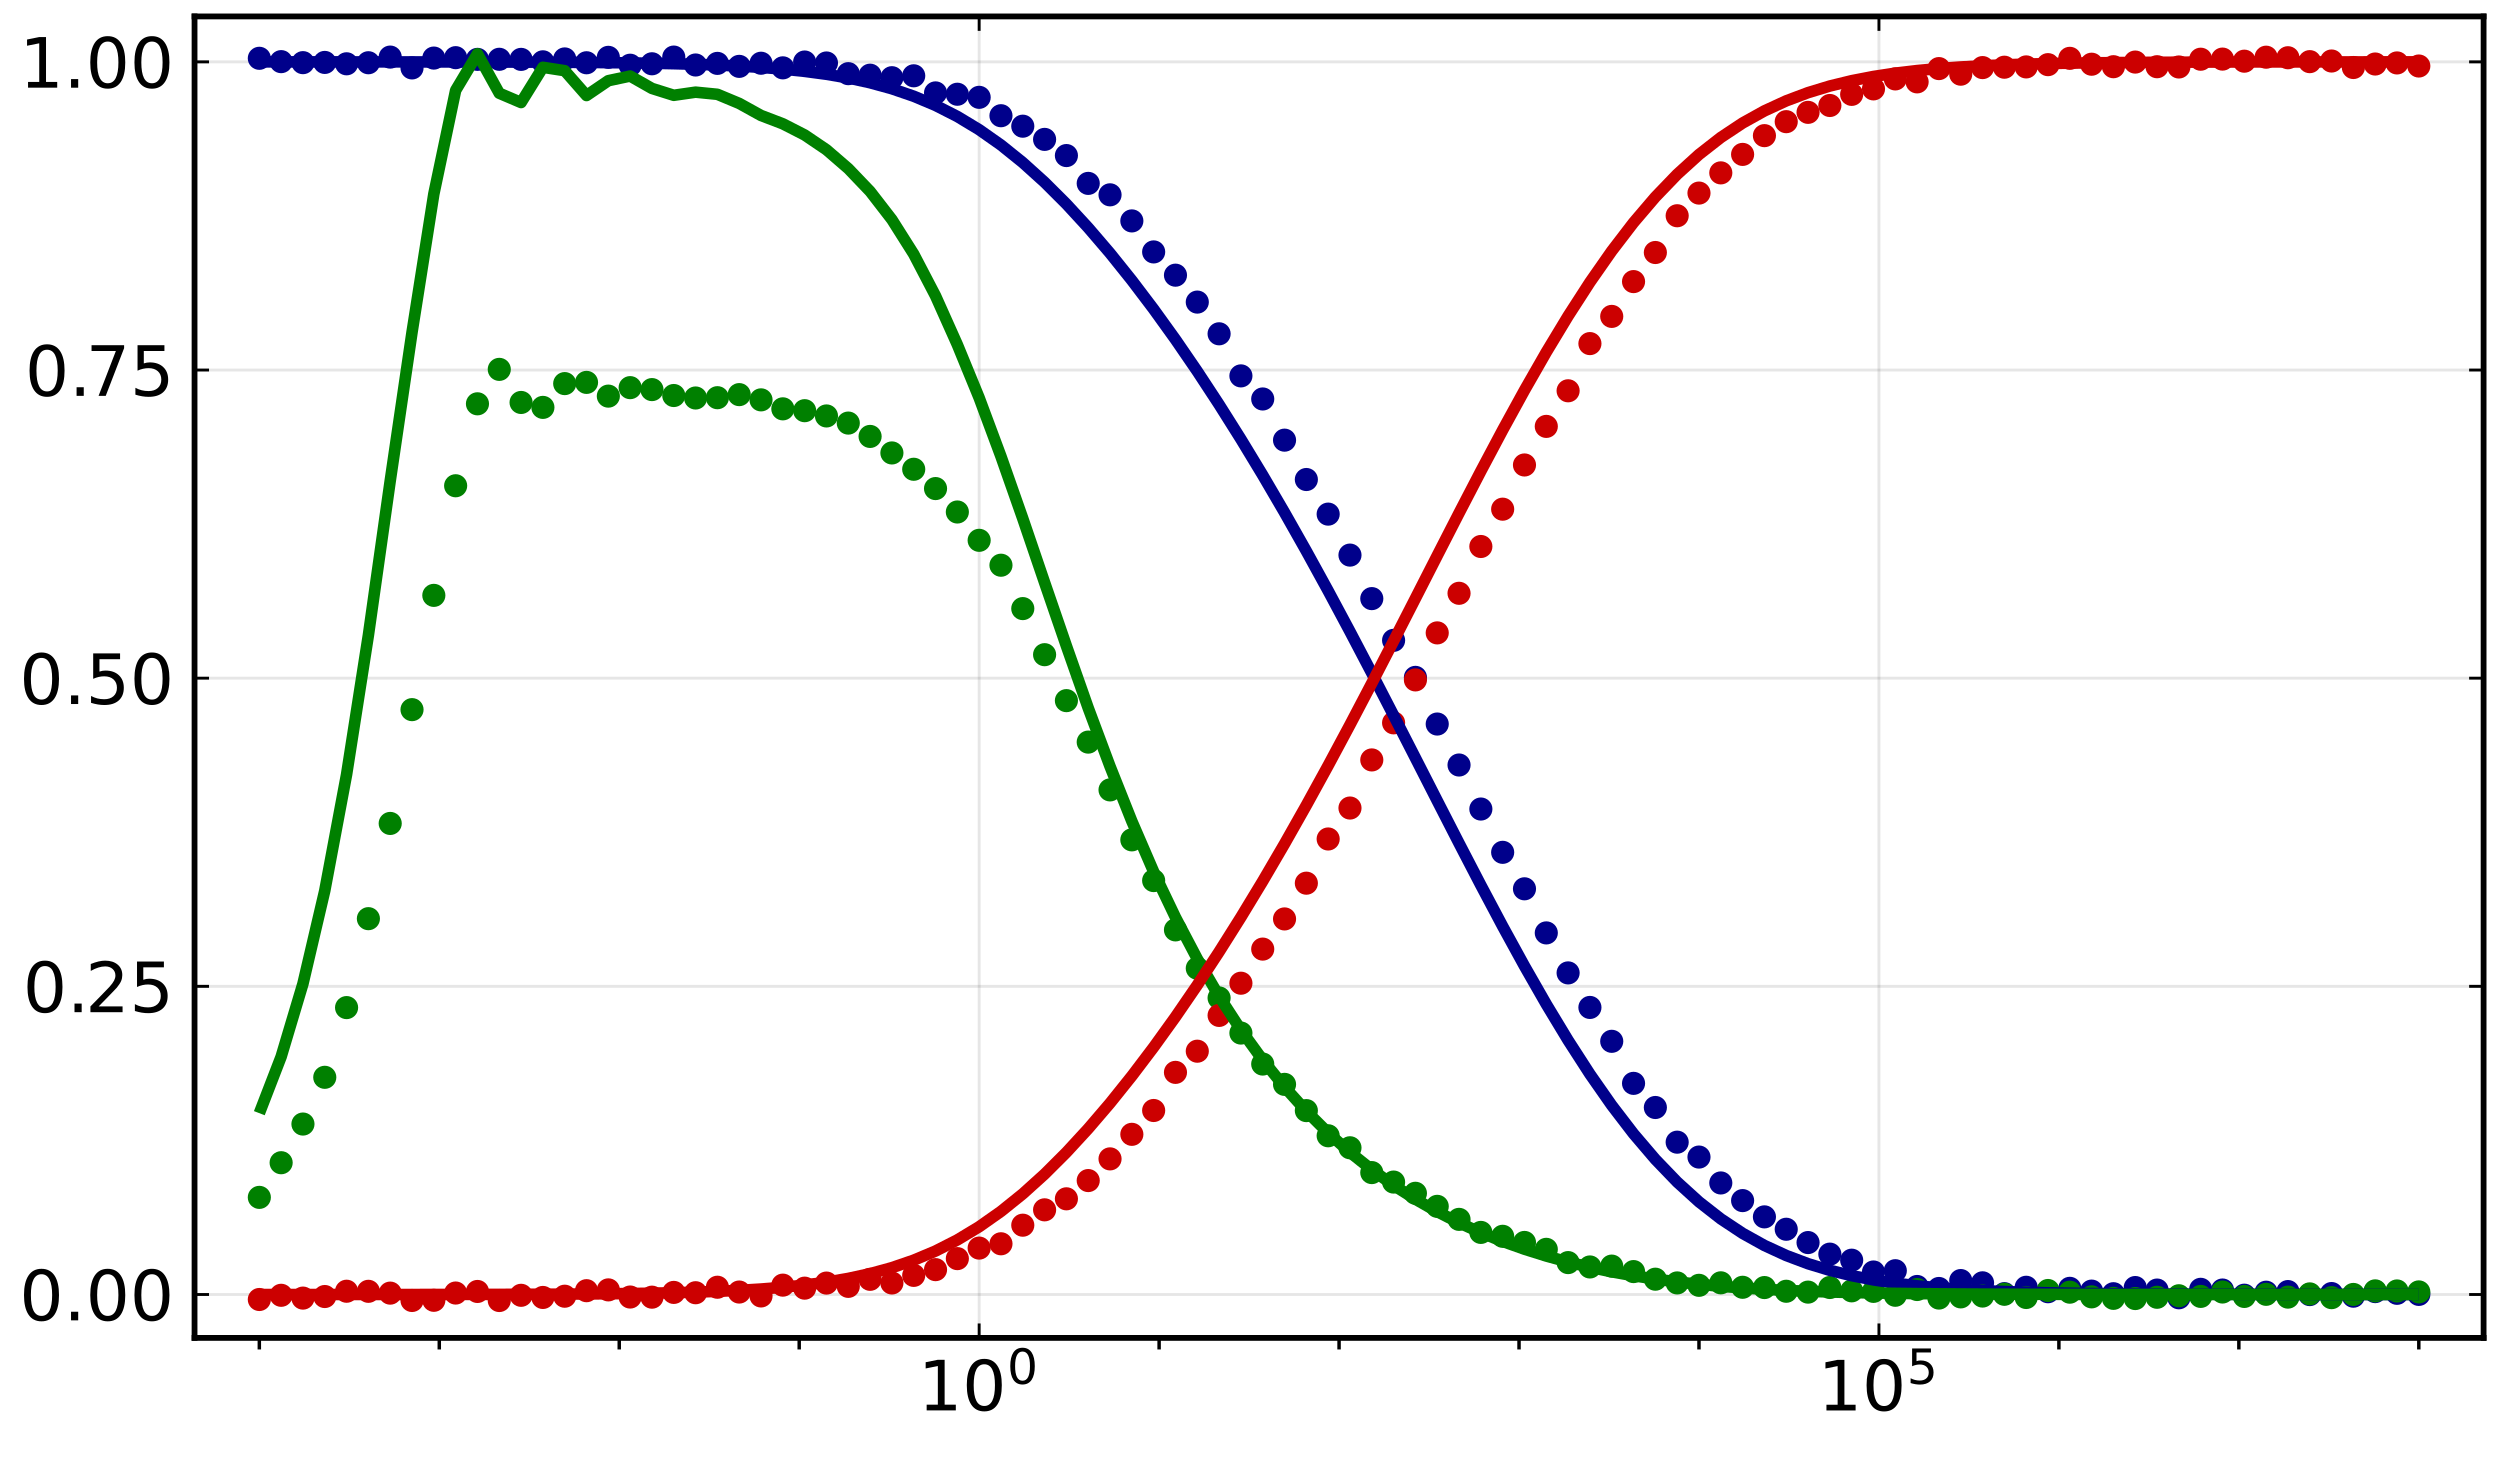 <?xml version="1.0" encoding="utf-8" standalone="no"?>
<!DOCTYPE svg PUBLIC "-//W3C//DTD SVG 1.1//EN"
  "http://www.w3.org/Graphics/SVG/1.1/DTD/svg11.dtd">
<!-- Created with matplotlib (https://matplotlib.org/) -->
<svg height="252pt" version="1.1" viewBox="0 0 432 252" width="432pt" xmlns="http://www.w3.org/2000/svg" xmlns:xlink="http://www.w3.org/1999/xlink">
 <defs>
  <style type="text/css">*{stroke-linecap:butt;stroke-linejoin:round;}</style>
 </defs>
 <g id="figure_1">
  <g id="patch_1">
   <path d="M 0 252 
L 432 252 
L 432 0 
L 0 0 
z
" style="fill:#ffffff;"/>
  </g>
  <g id="axes_1">
   <g id="patch_2">
    <path d="M 33.617 231.193 
L 429.165 231.193 
L 429.165 2.835 
L 33.617 2.835 
z
" style="fill:#ffffff;"/>
   </g>
   <g id="matplotlib.axis_1">
    <g id="xtick_1">
     <g id="line2d_1">
      <path clip-path="url(#pde1a0d35d8)" d="M 169.198 231.193 
L 169.198 2.835 
" style="fill:none;stroke:#000000;stroke-linecap:square;stroke-opacity:0.1;stroke-width:0.5;"/>
     </g>
     <g id="line2d_2">
      <defs>
       <path d="M 0 0 
L 0 -2.5 
" id="me1e7c5d0dc" style="stroke:#000000;stroke-width:0.5;"/>
      </defs>
      <g>
       <use style="stroke:#000000;stroke-width:0.5;" x="169.198" xlink:href="#me1e7c5d0dc" y="231.193"/>
      </g>
     </g>
     <g id="line2d_3">
      <defs>
       <path d="M 0 0 
L 0 2.5 
" id="md7442b42ed" style="stroke:#000000;stroke-width:0.5;"/>
      </defs>
      <g>
       <use style="stroke:#000000;stroke-width:0.5;" x="169.198" xlink:href="#md7442b42ed" y="2.835"/>
      </g>
     </g>
     <g id="text_1">
      <!-- $\mathregular{10^{0}}$ -->
      <g transform="translate(158.638 243.811)scale(0.12 -0.12)">
       <defs>
        <path d="M 12.406 8.297 
L 28.516 8.297 
L 28.516 63.922 
L 10.984 60.406 
L 10.984 69.391 
L 28.422 72.906 
L 38.281 72.906 
L 38.281 8.297 
L 54.391 8.297 
L 54.391 0 
L 12.406 0 
z
" id="DejaVuSans-49"/>
        <path d="M 31.781 66.406 
Q 24.172 66.406 20.328 58.906 
Q 16.5 51.422 16.5 36.375 
Q 16.5 21.391 20.328 13.891 
Q 24.172 6.391 31.781 6.391 
Q 39.453 6.391 43.281 13.891 
Q 47.125 21.391 47.125 36.375 
Q 47.125 51.422 43.281 58.906 
Q 39.453 66.406 31.781 66.406 
z
M 31.781 74.219 
Q 44.047 74.219 50.516 64.516 
Q 56.984 54.828 56.984 36.375 
Q 56.984 17.969 50.516 8.266 
Q 44.047 -1.422 31.781 -1.422 
Q 19.531 -1.422 13.062 8.266 
Q 6.594 17.969 6.594 36.375 
Q 6.594 54.828 13.062 64.516 
Q 19.531 74.219 31.781 74.219 
z
" id="DejaVuSans-48"/>
       </defs>
       <use transform="translate(0 0.766)" xlink:href="#DejaVuSans-49"/>
       <use transform="translate(63.623 0.766)" xlink:href="#DejaVuSans-48"/>
       <use transform="translate(128.203 39.047)scale(0.7)" xlink:href="#DejaVuSans-48"/>
      </g>
     </g>
    </g>
    <g id="xtick_2">
     <g id="line2d_4">
      <path clip-path="url(#pde1a0d35d8)" d="M 324.681 231.193 
L 324.681 2.835 
" style="fill:none;stroke:#000000;stroke-linecap:square;stroke-opacity:0.1;stroke-width:0.5;"/>
     </g>
     <g id="line2d_5">
      <g>
       <use style="stroke:#000000;stroke-width:0.5;" x="324.681" xlink:href="#me1e7c5d0dc" y="231.193"/>
      </g>
     </g>
     <g id="line2d_6">
      <g>
       <use style="stroke:#000000;stroke-width:0.5;" x="324.681" xlink:href="#md7442b42ed" y="2.835"/>
      </g>
     </g>
     <g id="text_2">
      <!-- $\mathregular{10^{5}}$ -->
      <g transform="translate(314.121 243.811)scale(0.12 -0.12)">
       <defs>
        <path d="M 10.797 72.906 
L 49.516 72.906 
L 49.516 64.594 
L 19.828 64.594 
L 19.828 46.734 
Q 21.969 47.469 24.109 47.828 
Q 26.266 48.188 28.422 48.188 
Q 40.625 48.188 47.75 41.5 
Q 54.891 34.812 54.891 23.391 
Q 54.891 11.625 47.562 5.094 
Q 40.234 -1.422 26.906 -1.422 
Q 22.312 -1.422 17.547 -0.641 
Q 12.797 0.141 7.719 1.703 
L 7.719 11.625 
Q 12.109 9.234 16.797 8.062 
Q 21.484 6.891 26.703 6.891 
Q 35.156 6.891 40.078 11.328 
Q 45.016 15.766 45.016 23.391 
Q 45.016 31 40.078 35.438 
Q 35.156 39.891 26.703 39.891 
Q 22.75 39.891 18.812 39.016 
Q 14.891 38.141 10.797 36.281 
z
" id="DejaVuSans-53"/>
       </defs>
       <use transform="translate(0 0.684)" xlink:href="#DejaVuSans-49"/>
       <use transform="translate(63.623 0.684)" xlink:href="#DejaVuSans-48"/>
       <use transform="translate(128.203 38.966)scale(0.7)" xlink:href="#DejaVuSans-53"/>
      </g>
     </g>
    </g>
    <g id="xtick_3">
     <g id="line2d_7">
      <defs>
       <path d="M 0 0 
L 0 2 
" id="m5309d50b05" style="stroke:#000000;stroke-width:0.6;"/>
      </defs>
      <g>
       <use style="stroke:#000000;stroke-width:0.6;" x="44.812" xlink:href="#m5309d50b05" y="231.193"/>
      </g>
     </g>
    </g>
    <g id="xtick_4">
     <g id="line2d_8">
      <g>
       <use style="stroke:#000000;stroke-width:0.6;" x="75.908" xlink:href="#m5309d50b05" y="231.193"/>
      </g>
     </g>
    </g>
    <g id="xtick_5">
     <g id="line2d_9">
      <g>
       <use style="stroke:#000000;stroke-width:0.6;" x="107.005" xlink:href="#m5309d50b05" y="231.193"/>
      </g>
     </g>
    </g>
    <g id="xtick_6">
     <g id="line2d_10">
      <g>
       <use style="stroke:#000000;stroke-width:0.6;" x="138.102" xlink:href="#m5309d50b05" y="231.193"/>
      </g>
     </g>
    </g>
    <g id="xtick_7">
     <g id="line2d_11">
      <g>
       <use style="stroke:#000000;stroke-width:0.6;" x="200.295" xlink:href="#m5309d50b05" y="231.193"/>
      </g>
     </g>
    </g>
    <g id="xtick_8">
     <g id="line2d_12">
      <g>
       <use style="stroke:#000000;stroke-width:0.6;" x="231.391" xlink:href="#m5309d50b05" y="231.193"/>
      </g>
     </g>
    </g>
    <g id="xtick_9">
     <g id="line2d_13">
      <g>
       <use style="stroke:#000000;stroke-width:0.6;" x="262.488" xlink:href="#m5309d50b05" y="231.193"/>
      </g>
     </g>
    </g>
    <g id="xtick_10">
     <g id="line2d_14">
      <g>
       <use style="stroke:#000000;stroke-width:0.6;" x="293.584" xlink:href="#m5309d50b05" y="231.193"/>
      </g>
     </g>
    </g>
    <g id="xtick_11">
     <g id="line2d_15">
      <g>
       <use style="stroke:#000000;stroke-width:0.6;" x="355.777" xlink:href="#m5309d50b05" y="231.193"/>
      </g>
     </g>
    </g>
    <g id="xtick_12">
     <g id="line2d_16">
      <g>
       <use style="stroke:#000000;stroke-width:0.6;" x="386.874" xlink:href="#m5309d50b05" y="231.193"/>
      </g>
     </g>
    </g>
    <g id="xtick_13">
     <g id="line2d_17">
      <g>
       <use style="stroke:#000000;stroke-width:0.6;" x="417.971" xlink:href="#m5309d50b05" y="231.193"/>
      </g>
     </g>
    </g>
   </g>
   <g id="matplotlib.axis_2">
    <g id="ytick_1">
     <g id="line2d_18">
      <path clip-path="url(#pde1a0d35d8)" d="M 33.617 223.691 
L 429.165 223.691 
" style="fill:none;stroke:#000000;stroke-linecap:square;stroke-opacity:0.1;stroke-width:0.5;"/>
     </g>
     <g id="line2d_19">
      <defs>
       <path d="M 0 0 
L 2.5 0 
" id="mac23e07187" style="stroke:#000000;stroke-width:0.5;"/>
      </defs>
      <g>
       <use style="stroke:#000000;stroke-width:0.5;" x="33.617" xlink:href="#mac23e07187" y="223.691"/>
      </g>
     </g>
     <g id="line2d_20">
      <defs>
       <path d="M 0 0 
L -2.5 0 
" id="mc80269a356" style="stroke:#000000;stroke-width:0.5;"/>
      </defs>
      <g>
       <use style="stroke:#000000;stroke-width:0.5;" x="429.165" xlink:href="#mc80269a356" y="223.691"/>
      </g>
     </g>
     <g id="text_3">
      <!-- $\mathregular{0.00}$ -->
      <g transform="translate(3.357 228.25)scale(0.12 -0.12)">
       <defs>
        <path d="M 10.688 12.406 
L 21 12.406 
L 21 0 
L 10.688 0 
z
" id="DejaVuSans-46"/>
       </defs>
       <use transform="translate(0 0.781)" xlink:href="#DejaVuSans-48"/>
       <use transform="translate(63.623 0.781)" xlink:href="#DejaVuSans-46"/>
       <use transform="translate(95.41 0.781)" xlink:href="#DejaVuSans-48"/>
       <use transform="translate(159.033 0.781)" xlink:href="#DejaVuSans-48"/>
      </g>
     </g>
    </g>
    <g id="ytick_2">
     <g id="line2d_21">
      <path clip-path="url(#pde1a0d35d8)" d="M 33.617 170.44 
L 429.165 170.44 
" style="fill:none;stroke:#000000;stroke-linecap:square;stroke-opacity:0.1;stroke-width:0.5;"/>
     </g>
     <g id="line2d_22">
      <g>
       <use style="stroke:#000000;stroke-width:0.5;" x="33.617" xlink:href="#mac23e07187" y="170.44"/>
      </g>
     </g>
     <g id="line2d_23">
      <g>
       <use style="stroke:#000000;stroke-width:0.5;" x="429.165" xlink:href="#mc80269a356" y="170.44"/>
      </g>
     </g>
     <g id="text_4">
      <!-- $\mathregular{0.25}$ -->
      <g transform="translate(3.957 174.999)scale(0.12 -0.12)">
       <defs>
        <path d="M 19.188 8.297 
L 53.609 8.297 
L 53.609 0 
L 7.328 0 
L 7.328 8.297 
Q 12.938 14.109 22.625 23.891 
Q 32.328 33.688 34.812 36.531 
Q 39.547 41.844 41.422 45.531 
Q 43.312 49.219 43.312 52.781 
Q 43.312 58.594 39.234 62.25 
Q 35.156 65.922 28.609 65.922 
Q 23.969 65.922 18.812 64.312 
Q 13.672 62.703 7.812 59.422 
L 7.812 69.391 
Q 13.766 71.781 18.938 73 
Q 24.125 74.219 28.422 74.219 
Q 39.75 74.219 46.484 68.547 
Q 53.219 62.891 53.219 53.422 
Q 53.219 48.922 51.531 44.891 
Q 49.859 40.875 45.406 35.406 
Q 44.188 33.984 37.641 27.219 
Q 31.109 20.453 19.188 8.297 
z
" id="DejaVuSans-50"/>
       </defs>
       <use transform="translate(0 0.781)" xlink:href="#DejaVuSans-48"/>
       <use transform="translate(63.623 0.781)" xlink:href="#DejaVuSans-46"/>
       <use transform="translate(89.91 0.781)" xlink:href="#DejaVuSans-50"/>
       <use transform="translate(153.533 0.781)" xlink:href="#DejaVuSans-53"/>
      </g>
     </g>
    </g>
    <g id="ytick_3">
     <g id="line2d_24">
      <path clip-path="url(#pde1a0d35d8)" d="M 33.617 117.19 
L 429.165 117.19 
" style="fill:none;stroke:#000000;stroke-linecap:square;stroke-opacity:0.1;stroke-width:0.5;"/>
     </g>
     <g id="line2d_25">
      <g>
       <use style="stroke:#000000;stroke-width:0.5;" x="33.617" xlink:href="#mac23e07187" y="117.19"/>
      </g>
     </g>
     <g id="line2d_26">
      <g>
       <use style="stroke:#000000;stroke-width:0.5;" x="429.165" xlink:href="#mc80269a356" y="117.19"/>
      </g>
     </g>
     <g id="text_5">
      <!-- $\mathregular{0.50}$ -->
      <g transform="translate(3.357 121.749)scale(0.12 -0.12)">
       <use transform="translate(0 0.781)" xlink:href="#DejaVuSans-48"/>
       <use transform="translate(63.623 0.781)" xlink:href="#DejaVuSans-46"/>
       <use transform="translate(95.41 0.781)" xlink:href="#DejaVuSans-53"/>
       <use transform="translate(159.033 0.781)" xlink:href="#DejaVuSans-48"/>
      </g>
     </g>
    </g>
    <g id="ytick_4">
     <g id="line2d_27">
      <path clip-path="url(#pde1a0d35d8)" d="M 33.617 63.939 
L 429.165 63.939 
" style="fill:none;stroke:#000000;stroke-linecap:square;stroke-opacity:0.1;stroke-width:0.5;"/>
     </g>
     <g id="line2d_28">
      <g>
       <use style="stroke:#000000;stroke-width:0.5;" x="33.617" xlink:href="#mac23e07187" y="63.939"/>
      </g>
     </g>
     <g id="line2d_29">
      <g>
       <use style="stroke:#000000;stroke-width:0.5;" x="429.165" xlink:href="#mc80269a356" y="63.939"/>
      </g>
     </g>
     <g id="text_6">
      <!-- $\mathregular{0.75}$ -->
      <g transform="translate(4.317 68.498)scale(0.12 -0.12)">
       <defs>
        <path d="M 8.203 72.906 
L 55.078 72.906 
L 55.078 68.703 
L 28.609 0 
L 18.312 0 
L 43.219 64.594 
L 8.203 64.594 
z
" id="DejaVuSans-55"/>
       </defs>
       <use transform="translate(0 0.781)" xlink:href="#DejaVuSans-48"/>
       <use transform="translate(63.623 0.781)" xlink:href="#DejaVuSans-46"/>
       <use transform="translate(87.66 0.781)" xlink:href="#DejaVuSans-55"/>
       <use transform="translate(151.283 0.781)" xlink:href="#DejaVuSans-53"/>
      </g>
     </g>
    </g>
    <g id="ytick_5">
     <g id="line2d_30">
      <path clip-path="url(#pde1a0d35d8)" d="M 33.617 10.689 
L 429.165 10.689 
" style="fill:none;stroke:#000000;stroke-linecap:square;stroke-opacity:0.1;stroke-width:0.5;"/>
     </g>
     <g id="line2d_31">
      <g>
       <use style="stroke:#000000;stroke-width:0.5;" x="33.617" xlink:href="#mac23e07187" y="10.689"/>
      </g>
     </g>
     <g id="line2d_32">
      <g>
       <use style="stroke:#000000;stroke-width:0.5;" x="429.165" xlink:href="#mc80269a356" y="10.689"/>
      </g>
     </g>
     <g id="text_7">
      <!-- $\mathregular{1.00}$ -->
      <g transform="translate(3.357 15.248)scale(0.12 -0.12)">
       <use transform="translate(0 0.781)" xlink:href="#DejaVuSans-49"/>
       <use transform="translate(63.623 0.781)" xlink:href="#DejaVuSans-46"/>
       <use transform="translate(95.41 0.781)" xlink:href="#DejaVuSans-48"/>
       <use transform="translate(159.033 0.781)" xlink:href="#DejaVuSans-48"/>
      </g>
     </g>
    </g>
   </g>
   <g id="PathCollection_1">
    <defs>
     <path d="M 0 2 
C 0.53 2 1.039 1.789 1.414 1.414 
C 1.789 1.039 2 0.53 2 0 
C 2 -0.53 1.789 -1.039 1.414 -1.414 
C 1.039 -1.789 0.53 -2 0 -2 
C -0.53 -2 -1.039 -1.789 -1.414 -1.414 
C -1.789 -1.039 -2 -0.53 -2 0 
C -2 0.53 -1.789 1.039 -1.414 1.414 
C -1.039 1.789 -0.53 2 0 2 
z
" id="m43b97a8368"/>
    </defs>
    <g clip-path="url(#pde1a0d35d8)">
     <use style="fill:#00008b;" x="44.812" xlink:href="#m43b97a8368" y="10.074"/>
     <use style="fill:#00008b;" x="48.581" xlink:href="#m43b97a8368" y="10.651"/>
     <use style="fill:#00008b;" x="52.35" xlink:href="#m43b97a8368" y="10.826"/>
     <use style="fill:#00008b;" x="56.12" xlink:href="#m43b97a8368" y="10.787"/>
     <use style="fill:#00008b;" x="59.889" xlink:href="#m43b97a8368" y="11.024"/>
     <use style="fill:#00008b;" x="63.658" xlink:href="#m43b97a8368" y="10.841"/>
     <use style="fill:#00008b;" x="67.428" xlink:href="#m43b97a8368" y="9.865"/>
     <use style="fill:#00008b;" x="71.197" xlink:href="#m43b97a8368" y="11.737"/>
     <use style="fill:#00008b;" x="74.966" xlink:href="#m43b97a8368" y="10.035"/>
     <use style="fill:#00008b;" x="78.735" xlink:href="#m43b97a8368" y="9.965"/>
     <use style="fill:#00008b;" x="82.505" xlink:href="#m43b97a8368" y="10.258"/>
     <use style="fill:#00008b;" x="86.274" xlink:href="#m43b97a8368" y="10.245"/>
     <use style="fill:#00008b;" x="90.043" xlink:href="#m43b97a8368" y="10.261"/>
     <use style="fill:#00008b;" x="93.813" xlink:href="#m43b97a8368" y="10.682"/>
     <use style="fill:#00008b;" x="97.582" xlink:href="#m43b97a8368" y="10.184"/>
     <use style="fill:#00008b;" x="101.351" xlink:href="#m43b97a8368" y="10.845"/>
     <use style="fill:#00008b;" x="105.12" xlink:href="#m43b97a8368" y="9.909"/>
     <use style="fill:#00008b;" x="108.89" xlink:href="#m43b97a8368" y="11.27"/>
     <use style="fill:#00008b;" x="112.659" xlink:href="#m43b97a8368" y="11.021"/>
     <use style="fill:#00008b;" x="116.428" xlink:href="#m43b97a8368" y="9.863"/>
     <use style="fill:#00008b;" x="120.198" xlink:href="#m43b97a8368" y="11.231"/>
     <use style="fill:#00008b;" x="123.967" xlink:href="#m43b97a8368" y="10.953"/>
     <use style="fill:#00008b;" x="127.736" xlink:href="#m43b97a8368" y="11.469"/>
     <use style="fill:#00008b;" x="131.505" xlink:href="#m43b97a8368" y="10.927"/>
     <use style="fill:#00008b;" x="135.275" xlink:href="#m43b97a8368" y="11.724"/>
     <use style="fill:#00008b;" x="139.044" xlink:href="#m43b97a8368" y="10.717"/>
     <use style="fill:#00008b;" x="142.813" xlink:href="#m43b97a8368" y="10.884"/>
     <use style="fill:#00008b;" x="146.582" xlink:href="#m43b97a8368" y="12.729"/>
     <use style="fill:#00008b;" x="150.352" xlink:href="#m43b97a8368" y="12.991"/>
     <use style="fill:#00008b;" x="154.121" xlink:href="#m43b97a8368" y="13.427"/>
     <use style="fill:#00008b;" x="157.89" xlink:href="#m43b97a8368" y="13.098"/>
     <use style="fill:#00008b;" x="161.66" xlink:href="#m43b97a8368" y="16.055"/>
     <use style="fill:#00008b;" x="165.429" xlink:href="#m43b97a8368" y="16.286"/>
     <use style="fill:#00008b;" x="169.198" xlink:href="#m43b97a8368" y="16.819"/>
     <use style="fill:#00008b;" x="172.967" xlink:href="#m43b97a8368" y="19.996"/>
     <use style="fill:#00008b;" x="176.737" xlink:href="#m43b97a8368" y="21.806"/>
     <use style="fill:#00008b;" x="180.506" xlink:href="#m43b97a8368" y="24.087"/>
     <use style="fill:#00008b;" x="184.275" xlink:href="#m43b97a8368" y="26.881"/>
     <use style="fill:#00008b;" x="188.045" xlink:href="#m43b97a8368" y="31.69"/>
     <use style="fill:#00008b;" x="191.814" xlink:href="#m43b97a8368" y="33.666"/>
     <use style="fill:#00008b;" x="195.583" xlink:href="#m43b97a8368" y="38.174"/>
     <use style="fill:#00008b;" x="199.352" xlink:href="#m43b97a8368" y="43.532"/>
     <use style="fill:#00008b;" x="203.122" xlink:href="#m43b97a8368" y="47.551"/>
     <use style="fill:#00008b;" x="206.891" xlink:href="#m43b97a8368" y="52.201"/>
     <use style="fill:#00008b;" x="210.66" xlink:href="#m43b97a8368" y="57.681"/>
     <use style="fill:#00008b;" x="214.43" xlink:href="#m43b97a8368" y="64.953"/>
     <use style="fill:#00008b;" x="218.199" xlink:href="#m43b97a8368" y="68.943"/>
     <use style="fill:#00008b;" x="221.968" xlink:href="#m43b97a8368" y="76.059"/>
     <use style="fill:#00008b;" x="225.737" xlink:href="#m43b97a8368" y="82.86"/>
     <use style="fill:#00008b;" x="229.507" xlink:href="#m43b97a8368" y="88.841"/>
     <use style="fill:#00008b;" x="233.276" xlink:href="#m43b97a8368" y="95.921"/>
     <use style="fill:#00008b;" x="237.045" xlink:href="#m43b97a8368" y="103.44"/>
     <use style="fill:#00008b;" x="240.814" xlink:href="#m43b97a8368" y="110.652"/>
     <use style="fill:#00008b;" x="244.584" xlink:href="#m43b97a8368" y="117.049"/>
     <use style="fill:#00008b;" x="248.353" xlink:href="#m43b97a8368" y="125.113"/>
     <use style="fill:#00008b;" x="252.122" xlink:href="#m43b97a8368" y="132.193"/>
     <use style="fill:#00008b;" x="255.892" xlink:href="#m43b97a8368" y="139.801"/>
     <use style="fill:#00008b;" x="259.661" xlink:href="#m43b97a8368" y="147.282"/>
     <use style="fill:#00008b;" x="263.43" xlink:href="#m43b97a8368" y="153.585"/>
     <use style="fill:#00008b;" x="267.199" xlink:href="#m43b97a8368" y="161.207"/>
     <use style="fill:#00008b;" x="270.969" xlink:href="#m43b97a8368" y="168.118"/>
     <use style="fill:#00008b;" x="274.738" xlink:href="#m43b97a8368" y="174.086"/>
     <use style="fill:#00008b;" x="278.507" xlink:href="#m43b97a8368" y="179.939"/>
     <use style="fill:#00008b;" x="282.277" xlink:href="#m43b97a8368" y="187.205"/>
     <use style="fill:#00008b;" x="286.046" xlink:href="#m43b97a8368" y="191.375"/>
     <use style="fill:#00008b;" x="289.815" xlink:href="#m43b97a8368" y="197.368"/>
     <use style="fill:#00008b;" x="293.584" xlink:href="#m43b97a8368" y="199.94"/>
     <use style="fill:#00008b;" x="297.354" xlink:href="#m43b97a8368" y="204.414"/>
     <use style="fill:#00008b;" x="301.123" xlink:href="#m43b97a8368" y="207.463"/>
     <use style="fill:#00008b;" x="304.892" xlink:href="#m43b97a8368" y="210.275"/>
     <use style="fill:#00008b;" x="308.661" xlink:href="#m43b97a8368" y="212.416"/>
     <use style="fill:#00008b;" x="312.431" xlink:href="#m43b97a8368" y="214.713"/>
     <use style="fill:#00008b;" x="316.2" xlink:href="#m43b97a8368" y="216.715"/>
     <use style="fill:#00008b;" x="319.969" xlink:href="#m43b97a8368" y="217.761"/>
     <use style="fill:#00008b;" x="323.739" xlink:href="#m43b97a8368" y="219.801"/>
     <use style="fill:#00008b;" x="327.508" xlink:href="#m43b97a8368" y="219.579"/>
     <use style="fill:#00008b;" x="331.277" xlink:href="#m43b97a8368" y="222.303"/>
     <use style="fill:#00008b;" x="335.046" xlink:href="#m43b97a8368" y="222.649"/>
     <use style="fill:#00008b;" x="338.816" xlink:href="#m43b97a8368" y="221.279"/>
     <use style="fill:#00008b;" x="342.585" xlink:href="#m43b97a8368" y="221.672"/>
     <use style="fill:#00008b;" x="346.354" xlink:href="#m43b97a8368" y="223.541"/>
     <use style="fill:#00008b;" x="350.124" xlink:href="#m43b97a8368" y="222.44"/>
     <use style="fill:#00008b;" x="353.893" xlink:href="#m43b97a8368" y="223.21"/>
     <use style="fill:#00008b;" x="357.662" xlink:href="#m43b97a8368" y="222.624"/>
     <use style="fill:#00008b;" x="361.431" xlink:href="#m43b97a8368" y="223.104"/>
     <use style="fill:#00008b;" x="365.201" xlink:href="#m43b97a8368" y="223.554"/>
     <use style="fill:#00008b;" x="368.97" xlink:href="#m43b97a8368" y="222.487"/>
     <use style="fill:#00008b;" x="372.739" xlink:href="#m43b97a8368" y="222.923"/>
     <use style="fill:#00008b;" x="376.509" xlink:href="#m43b97a8368" y="224.257"/>
     <use style="fill:#00008b;" x="380.278" xlink:href="#m43b97a8368" y="222.794"/>
     <use style="fill:#00008b;" x="384.047" xlink:href="#m43b97a8368" y="222.917"/>
     <use style="fill:#00008b;" x="387.816" xlink:href="#m43b97a8368" y="223.81"/>
     <use style="fill:#00008b;" x="391.586" xlink:href="#m43b97a8368" y="223.294"/>
     <use style="fill:#00008b;" x="395.355" xlink:href="#m43b97a8368" y="223.182"/>
     <use style="fill:#00008b;" x="399.124" xlink:href="#m43b97a8368" y="223.705"/>
     <use style="fill:#00008b;" x="402.893" xlink:href="#m43b97a8368" y="223.524"/>
     <use style="fill:#00008b;" x="406.663" xlink:href="#m43b97a8368" y="223.981"/>
     <use style="fill:#00008b;" x="410.432" xlink:href="#m43b97a8368" y="223.19"/>
     <use style="fill:#00008b;" x="414.201" xlink:href="#m43b97a8368" y="223.484"/>
     <use style="fill:#00008b;" x="417.971" xlink:href="#m43b97a8368" y="223.673"/>
    </g>
   </g>
   <g id="PathCollection_2">
    <defs>
     <path d="M 0 2 
C 0.53 2 1.039 1.789 1.414 1.414 
C 1.789 1.039 2 0.53 2 0 
C 2 -0.53 1.789 -1.039 1.414 -1.414 
C 1.039 -1.789 0.53 -2 0 -2 
C -0.53 -2 -1.039 -1.789 -1.414 -1.414 
C -1.789 -1.039 -2 -0.53 -2 0 
C -2 0.53 -1.789 1.039 -1.414 1.414 
C -1.039 1.789 -0.53 2 0 2 
z
" id="m0d9790b0ff"/>
    </defs>
    <g clip-path="url(#pde1a0d35d8)">
     <use style="fill:#008000;" x="44.812" xlink:href="#m0d9790b0ff" y="206.907"/>
     <use style="fill:#008000;" x="48.581" xlink:href="#m0d9790b0ff" y="200.918"/>
     <use style="fill:#008000;" x="52.35" xlink:href="#m0d9790b0ff" y="194.235"/>
     <use style="fill:#008000;" x="56.12" xlink:href="#m0d9790b0ff" y="186.159"/>
     <use style="fill:#008000;" x="59.889" xlink:href="#m0d9790b0ff" y="174.112"/>
     <use style="fill:#008000;" x="63.658" xlink:href="#m0d9790b0ff" y="158.745"/>
     <use style="fill:#008000;" x="67.428" xlink:href="#m0d9790b0ff" y="142.29"/>
     <use style="fill:#008000;" x="71.197" xlink:href="#m0d9790b0ff" y="122.625"/>
     <use style="fill:#008000;" x="74.966" xlink:href="#m0d9790b0ff" y="102.881"/>
     <use style="fill:#008000;" x="78.735" xlink:href="#m0d9790b0ff" y="83.939"/>
     <use style="fill:#008000;" x="82.505" xlink:href="#m0d9790b0ff" y="69.778"/>
     <use style="fill:#008000;" x="86.274" xlink:href="#m0d9790b0ff" y="63.828"/>
     <use style="fill:#008000;" x="90.043" xlink:href="#m0d9790b0ff" y="69.546"/>
     <use style="fill:#008000;" x="93.813" xlink:href="#m0d9790b0ff" y="70.397"/>
     <use style="fill:#008000;" x="97.582" xlink:href="#m0d9790b0ff" y="66.285"/>
     <use style="fill:#008000;" x="101.351" xlink:href="#m0d9790b0ff" y="66.077"/>
     <use style="fill:#008000;" x="105.12" xlink:href="#m0d9790b0ff" y="68.45"/>
     <use style="fill:#008000;" x="108.89" xlink:href="#m0d9790b0ff" y="66.984"/>
     <use style="fill:#008000;" x="112.659" xlink:href="#m0d9790b0ff" y="67.322"/>
     <use style="fill:#008000;" x="116.428" xlink:href="#m0d9790b0ff" y="68.346"/>
     <use style="fill:#008000;" x="120.198" xlink:href="#m0d9790b0ff" y="68.773"/>
     <use style="fill:#008000;" x="123.967" xlink:href="#m0d9790b0ff" y="68.722"/>
     <use style="fill:#008000;" x="127.736" xlink:href="#m0d9790b0ff" y="68.19"/>
     <use style="fill:#008000;" x="131.505" xlink:href="#m0d9790b0ff" y="69.096"/>
     <use style="fill:#008000;" x="135.275" xlink:href="#m0d9790b0ff" y="70.647"/>
     <use style="fill:#008000;" x="139.044" xlink:href="#m0d9790b0ff" y="70.967"/>
     <use style="fill:#008000;" x="142.813" xlink:href="#m0d9790b0ff" y="71.876"/>
     <use style="fill:#008000;" x="146.582" xlink:href="#m0d9790b0ff" y="73.108"/>
     <use style="fill:#008000;" x="150.352" xlink:href="#m0d9790b0ff" y="75.415"/>
     <use style="fill:#008000;" x="154.121" xlink:href="#m0d9790b0ff" y="78.269"/>
     <use style="fill:#008000;" x="157.89" xlink:href="#m0d9790b0ff" y="81.09"/>
     <use style="fill:#008000;" x="161.66" xlink:href="#m0d9790b0ff" y="84.424"/>
     <use style="fill:#008000;" x="165.429" xlink:href="#m0d9790b0ff" y="88.473"/>
     <use style="fill:#008000;" x="169.198" xlink:href="#m0d9790b0ff" y="93.368"/>
     <use style="fill:#008000;" x="172.967" xlink:href="#m0d9790b0ff" y="97.67"/>
     <use style="fill:#008000;" x="176.737" xlink:href="#m0d9790b0ff" y="105.165"/>
     <use style="fill:#008000;" x="180.506" xlink:href="#m0d9790b0ff" y="113.129"/>
     <use style="fill:#008000;" x="184.275" xlink:href="#m0d9790b0ff" y="121.07"/>
     <use style="fill:#008000;" x="188.045" xlink:href="#m0d9790b0ff" y="128.236"/>
     <use style="fill:#008000;" x="191.814" xlink:href="#m0d9790b0ff" y="136.494"/>
     <use style="fill:#008000;" x="195.583" xlink:href="#m0d9790b0ff" y="145.128"/>
     <use style="fill:#008000;" x="199.352" xlink:href="#m0d9790b0ff" y="152.164"/>
     <use style="fill:#008000;" x="203.122" xlink:href="#m0d9790b0ff" y="160.685"/>
     <use style="fill:#008000;" x="206.891" xlink:href="#m0d9790b0ff" y="167.323"/>
     <use style="fill:#008000;" x="210.66" xlink:href="#m0d9790b0ff" y="172.445"/>
     <use style="fill:#008000;" x="214.43" xlink:href="#m0d9790b0ff" y="178.512"/>
     <use style="fill:#008000;" x="218.199" xlink:href="#m0d9790b0ff" y="183.868"/>
     <use style="fill:#008000;" x="221.968" xlink:href="#m0d9790b0ff" y="187.379"/>
     <use style="fill:#008000;" x="225.737" xlink:href="#m0d9790b0ff" y="191.913"/>
     <use style="fill:#008000;" x="229.507" xlink:href="#m0d9790b0ff" y="196.261"/>
     <use style="fill:#008000;" x="233.276" xlink:href="#m0d9790b0ff" y="198.335"/>
     <use style="fill:#008000;" x="237.045" xlink:href="#m0d9790b0ff" y="202.623"/>
     <use style="fill:#008000;" x="240.814" xlink:href="#m0d9790b0ff" y="204.261"/>
     <use style="fill:#008000;" x="244.584" xlink:href="#m0d9790b0ff" y="206.199"/>
     <use style="fill:#008000;" x="248.353" xlink:href="#m0d9790b0ff" y="208.457"/>
     <use style="fill:#008000;" x="252.122" xlink:href="#m0d9790b0ff" y="210.707"/>
     <use style="fill:#008000;" x="255.892" xlink:href="#m0d9790b0ff" y="212.96"/>
     <use style="fill:#008000;" x="259.661" xlink:href="#m0d9790b0ff" y="213.632"/>
     <use style="fill:#008000;" x="263.43" xlink:href="#m0d9790b0ff" y="214.694"/>
     <use style="fill:#008000;" x="267.199" xlink:href="#m0d9790b0ff" y="215.885"/>
     <use style="fill:#008000;" x="270.969" xlink:href="#m0d9790b0ff" y="218.176"/>
     <use style="fill:#008000;" x="274.738" xlink:href="#m0d9790b0ff" y="218.931"/>
     <use style="fill:#008000;" x="278.507" xlink:href="#m0d9790b0ff" y="218.784"/>
     <use style="fill:#008000;" x="282.277" xlink:href="#m0d9790b0ff" y="219.73"/>
     <use style="fill:#008000;" x="286.046" xlink:href="#m0d9790b0ff" y="221.045"/>
     <use style="fill:#008000;" x="289.815" xlink:href="#m0d9790b0ff" y="221.69"/>
     <use style="fill:#008000;" x="293.584" xlink:href="#m0d9790b0ff" y="222.103"/>
     <use style="fill:#008000;" x="297.354" xlink:href="#m0d9790b0ff" y="221.672"/>
     <use style="fill:#008000;" x="301.123" xlink:href="#m0d9790b0ff" y="222.442"/>
     <use style="fill:#008000;" x="304.892" xlink:href="#m0d9790b0ff" y="222.49"/>
     <use style="fill:#008000;" x="308.661" xlink:href="#m0d9790b0ff" y="223.13"/>
     <use style="fill:#008000;" x="312.431" xlink:href="#m0d9790b0ff" y="223.278"/>
     <use style="fill:#008000;" x="316.2" xlink:href="#m0d9790b0ff" y="222.481"/>
     <use style="fill:#008000;" x="319.969" xlink:href="#m0d9790b0ff" y="223.056"/>
     <use style="fill:#008000;" x="323.739" xlink:href="#m0d9790b0ff" y="223.151"/>
     <use style="fill:#008000;" x="327.508" xlink:href="#m0d9790b0ff" y="223.822"/>
     <use style="fill:#008000;" x="331.277" xlink:href="#m0d9790b0ff" y="222.829"/>
     <use style="fill:#008000;" x="335.046" xlink:href="#m0d9790b0ff" y="224.304"/>
     <use style="fill:#008000;" x="338.816" xlink:href="#m0d9790b0ff" y="224.101"/>
     <use style="fill:#008000;" x="342.585" xlink:href="#m0d9790b0ff" y="223.957"/>
     <use style="fill:#008000;" x="346.354" xlink:href="#m0d9790b0ff" y="223.651"/>
     <use style="fill:#008000;" x="350.124" xlink:href="#m0d9790b0ff" y="224.206"/>
     <use style="fill:#008000;" x="353.893" xlink:href="#m0d9790b0ff" y="222.998"/>
     <use style="fill:#008000;" x="357.662" xlink:href="#m0d9790b0ff" y="223.288"/>
     <use style="fill:#008000;" x="361.431" xlink:href="#m0d9790b0ff" y="224.096"/>
     <use style="fill:#008000;" x="365.201" xlink:href="#m0d9790b0ff" y="224.356"/>
     <use style="fill:#008000;" x="368.97" xlink:href="#m0d9790b0ff" y="224.388"/>
     <use style="fill:#008000;" x="372.739" xlink:href="#m0d9790b0ff" y="224.169"/>
     <use style="fill:#008000;" x="376.509" xlink:href="#m0d9790b0ff" y="223.906"/>
     <use style="fill:#008000;" x="380.278" xlink:href="#m0d9790b0ff" y="224.018"/>
     <use style="fill:#008000;" x="384.047" xlink:href="#m0d9790b0ff" y="223.259"/>
     <use style="fill:#008000;" x="387.816" xlink:href="#m0d9790b0ff" y="224.025"/>
     <use style="fill:#008000;" x="391.586" xlink:href="#m0d9790b0ff" y="223.658"/>
     <use style="fill:#008000;" x="395.355" xlink:href="#m0d9790b0ff" y="224.14"/>
     <use style="fill:#008000;" x="399.124" xlink:href="#m0d9790b0ff" y="223.584"/>
     <use style="fill:#008000;" x="402.893" xlink:href="#m0d9790b0ff" y="224.235"/>
     <use style="fill:#008000;" x="406.663" xlink:href="#m0d9790b0ff" y="223.681"/>
     <use style="fill:#008000;" x="410.432" xlink:href="#m0d9790b0ff" y="223.063"/>
     <use style="fill:#008000;" x="414.201" xlink:href="#m0d9790b0ff" y="223.079"/>
     <use style="fill:#008000;" x="417.971" xlink:href="#m0d9790b0ff" y="223.242"/>
    </g>
   </g>
   <g id="patch_3">
    <path d="M 33.617 231.193 
L 33.617 2.835 
" style="fill:none;stroke:#000000;stroke-linecap:square;stroke-linejoin:miter;"/>
   </g>
   <g id="patch_4">
    <path d="M 429.165 231.193 
L 429.165 2.835 
" style="fill:none;stroke:#000000;stroke-linecap:square;stroke-linejoin:miter;"/>
   </g>
   <g id="patch_5">
    <path d="M 33.617 231.193 
L 429.165 231.193 
" style="fill:none;stroke:#000000;stroke-linecap:square;stroke-linejoin:miter;"/>
   </g>
   <g id="patch_6">
    <path d="M 33.617 2.835 
L 429.165 2.835 
" style="fill:none;stroke:#000000;stroke-linecap:square;stroke-linejoin:miter;"/>
   </g>
   <g id="PathCollection_3">
    <defs>
     <path d="M 0 2 
C 0.53 2 1.039 1.789 1.414 1.414 
C 1.789 1.039 2 0.53 2 0 
C 2 -0.53 1.789 -1.039 1.414 -1.414 
C 1.039 -1.789 0.53 -2 0 -2 
C -0.53 -2 -1.039 -1.789 -1.414 -1.414 
C -1.789 -1.039 -2 -0.53 -2 0 
C -2 0.53 -1.789 1.039 -1.414 1.414 
C -1.039 1.789 -0.53 2 0 2 
z
" id="mb27270e05c"/>
    </defs>
    <g clip-path="url(#pde1a0d35d8)">
     <use style="fill:#cc0000;" x="44.812" xlink:href="#mb27270e05c" y="224.553"/>
     <use style="fill:#cc0000;" x="48.581" xlink:href="#mb27270e05c" y="223.827"/>
     <use style="fill:#cc0000;" x="52.35" xlink:href="#mb27270e05c" y="224.312"/>
     <use style="fill:#cc0000;" x="56.12" xlink:href="#mb27270e05c" y="224.04"/>
     <use style="fill:#cc0000;" x="59.889" xlink:href="#mb27270e05c" y="223.126"/>
     <use style="fill:#cc0000;" x="63.658" xlink:href="#mb27270e05c" y="223.14"/>
     <use style="fill:#cc0000;" x="67.428" xlink:href="#mb27270e05c" y="223.452"/>
     <use style="fill:#cc0000;" x="71.197" xlink:href="#mb27270e05c" y="224.723"/>
     <use style="fill:#cc0000;" x="74.966" xlink:href="#mb27270e05c" y="224.693"/>
     <use style="fill:#cc0000;" x="78.735" xlink:href="#mb27270e05c" y="223.436"/>
     <use style="fill:#cc0000;" x="82.505" xlink:href="#mb27270e05c" y="223.165"/>
     <use style="fill:#cc0000;" x="86.274" xlink:href="#mb27270e05c" y="224.73"/>
     <use style="fill:#cc0000;" x="90.043" xlink:href="#mb27270e05c" y="223.829"/>
     <use style="fill:#cc0000;" x="93.813" xlink:href="#mb27270e05c" y="224.2"/>
     <use style="fill:#cc0000;" x="97.582" xlink:href="#mb27270e05c" y="223.986"/>
     <use style="fill:#cc0000;" x="101.351" xlink:href="#mb27270e05c" y="223.031"/>
     <use style="fill:#cc0000;" x="105.12" xlink:href="#mb27270e05c" y="222.892"/>
     <use style="fill:#cc0000;" x="108.89" xlink:href="#mb27270e05c" y="224.126"/>
     <use style="fill:#cc0000;" x="112.659" xlink:href="#mb27270e05c" y="224.151"/>
     <use style="fill:#cc0000;" x="116.428" xlink:href="#mb27270e05c" y="223.328"/>
     <use style="fill:#cc0000;" x="120.198" xlink:href="#mb27270e05c" y="223.384"/>
     <use style="fill:#cc0000;" x="123.967" xlink:href="#mb27270e05c" y="222.435"/>
     <use style="fill:#cc0000;" x="127.736" xlink:href="#mb27270e05c" y="223.264"/>
     <use style="fill:#cc0000;" x="131.505" xlink:href="#mb27270e05c" y="223.94"/>
     <use style="fill:#cc0000;" x="135.275" xlink:href="#mb27270e05c" y="222.072"/>
     <use style="fill:#cc0000;" x="139.044" xlink:href="#mb27270e05c" y="222.593"/>
     <use style="fill:#cc0000;" x="142.813" xlink:href="#mb27270e05c" y="221.715"/>
     <use style="fill:#cc0000;" x="146.582" xlink:href="#mb27270e05c" y="222.285"/>
     <use style="fill:#cc0000;" x="150.352" xlink:href="#mb27270e05c" y="221.067"/>
     <use style="fill:#cc0000;" x="154.121" xlink:href="#mb27270e05c" y="221.698"/>
     <use style="fill:#cc0000;" x="157.89" xlink:href="#mb27270e05c" y="220.386"/>
     <use style="fill:#cc0000;" x="161.66" xlink:href="#mb27270e05c" y="219.393"/>
     <use style="fill:#cc0000;" x="165.429" xlink:href="#mb27270e05c" y="217.489"/>
     <use style="fill:#cc0000;" x="169.198" xlink:href="#mb27270e05c" y="215.67"/>
     <use style="fill:#cc0000;" x="172.967" xlink:href="#mb27270e05c" y="214.925"/>
     <use style="fill:#cc0000;" x="176.737" xlink:href="#mb27270e05c" y="211.714"/>
     <use style="fill:#cc0000;" x="180.506" xlink:href="#mb27270e05c" y="209.059"/>
     <use style="fill:#cc0000;" x="184.275" xlink:href="#mb27270e05c" y="207.155"/>
     <use style="fill:#cc0000;" x="188.045" xlink:href="#mb27270e05c" y="204.001"/>
     <use style="fill:#cc0000;" x="191.814" xlink:href="#mb27270e05c" y="200.254"/>
     <use style="fill:#cc0000;" x="195.583" xlink:href="#mb27270e05c" y="196.012"/>
     <use style="fill:#cc0000;" x="199.352" xlink:href="#mb27270e05c" y="191.894"/>
     <use style="fill:#cc0000;" x="203.122" xlink:href="#mb27270e05c" y="185.306"/>
     <use style="fill:#cc0000;" x="206.891" xlink:href="#mb27270e05c" y="181.648"/>
     <use style="fill:#cc0000;" x="210.66" xlink:href="#mb27270e05c" y="175.464"/>
     <use style="fill:#cc0000;" x="214.43" xlink:href="#mb27270e05c" y="169.899"/>
     <use style="fill:#cc0000;" x="218.199" xlink:href="#mb27270e05c" y="164.004"/>
     <use style="fill:#cc0000;" x="221.968" xlink:href="#mb27270e05c" y="158.791"/>
     <use style="fill:#cc0000;" x="225.737" xlink:href="#mb27270e05c" y="152.614"/>
     <use style="fill:#cc0000;" x="229.507" xlink:href="#mb27270e05c" y="144.977"/>
     <use style="fill:#cc0000;" x="233.276" xlink:href="#mb27270e05c" y="139.628"/>
     <use style="fill:#cc0000;" x="237.045" xlink:href="#mb27270e05c" y="131.316"/>
     <use style="fill:#cc0000;" x="240.814" xlink:href="#mb27270e05c" y="124.907"/>
     <use style="fill:#cc0000;" x="244.584" xlink:href="#mb27270e05c" y="117.488"/>
     <use style="fill:#cc0000;" x="248.353" xlink:href="#mb27270e05c" y="109.363"/>
     <use style="fill:#cc0000;" x="252.122" xlink:href="#mb27270e05c" y="102.521"/>
     <use style="fill:#cc0000;" x="255.892" xlink:href="#mb27270e05c" y="94.434"/>
     <use style="fill:#cc0000;" x="259.661" xlink:href="#mb27270e05c" y="87.986"/>
     <use style="fill:#cc0000;" x="263.43" xlink:href="#mb27270e05c" y="80.347"/>
     <use style="fill:#cc0000;" x="267.199" xlink:href="#mb27270e05c" y="73.681"/>
     <use style="fill:#cc0000;" x="270.969" xlink:href="#mb27270e05c" y="67.528"/>
     <use style="fill:#cc0000;" x="274.738" xlink:href="#mb27270e05c" y="59.373"/>
     <use style="fill:#cc0000;" x="278.507" xlink:href="#mb27270e05c" y="54.674"/>
     <use style="fill:#cc0000;" x="282.277" xlink:href="#mb27270e05c" y="48.66"/>
     <use style="fill:#cc0000;" x="286.046" xlink:href="#mb27270e05c" y="43.633"/>
     <use style="fill:#cc0000;" x="289.815" xlink:href="#mb27270e05c" y="37.281"/>
     <use style="fill:#cc0000;" x="293.584" xlink:href="#mb27270e05c" y="33.364"/>
     <use style="fill:#cc0000;" x="297.354" xlink:href="#mb27270e05c" y="29.872"/>
     <use style="fill:#cc0000;" x="301.123" xlink:href="#mb27270e05c" y="26.681"/>
     <use style="fill:#cc0000;" x="304.892" xlink:href="#mb27270e05c" y="23.439"/>
     <use style="fill:#cc0000;" x="308.661" xlink:href="#mb27270e05c" y="21.024"/>
     <use style="fill:#cc0000;" x="312.431" xlink:href="#mb27270e05c" y="19.414"/>
     <use style="fill:#cc0000;" x="316.2" xlink:href="#mb27270e05c" y="18.229"/>
     <use style="fill:#cc0000;" x="319.969" xlink:href="#mb27270e05c" y="16.308"/>
     <use style="fill:#cc0000;" x="323.739" xlink:href="#mb27270e05c" y="15.36"/>
     <use style="fill:#cc0000;" x="327.508" xlink:href="#mb27270e05c" y="13.637"/>
     <use style="fill:#cc0000;" x="331.277" xlink:href="#mb27270e05c" y="14.147"/>
     <use style="fill:#cc0000;" x="335.046" xlink:href="#mb27270e05c" y="11.852"/>
     <use style="fill:#cc0000;" x="338.816" xlink:href="#mb27270e05c" y="12.82"/>
     <use style="fill:#cc0000;" x="342.585" xlink:href="#mb27270e05c" y="11.679"/>
     <use style="fill:#cc0000;" x="346.354" xlink:href="#mb27270e05c" y="11.614"/>
     <use style="fill:#cc0000;" x="350.124" xlink:href="#mb27270e05c" y="11.562"/>
     <use style="fill:#cc0000;" x="353.893" xlink:href="#mb27270e05c" y="11.171"/>
     <use style="fill:#cc0000;" x="357.662" xlink:href="#mb27270e05c" y="10.081"/>
     <use style="fill:#cc0000;" x="361.431" xlink:href="#mb27270e05c" y="11.097"/>
     <use style="fill:#cc0000;" x="365.201" xlink:href="#mb27270e05c" y="11.527"/>
     <use style="fill:#cc0000;" x="368.97" xlink:href="#mb27270e05c" y="10.725"/>
     <use style="fill:#cc0000;" x="372.739" xlink:href="#mb27270e05c" y="11.528"/>
     <use style="fill:#cc0000;" x="376.509" xlink:href="#mb27270e05c" y="11.574"/>
     <use style="fill:#cc0000;" x="380.278" xlink:href="#mb27270e05c" y="10.233"/>
     <use style="fill:#cc0000;" x="384.047" xlink:href="#mb27270e05c" y="10.212"/>
     <use style="fill:#cc0000;" x="387.816" xlink:href="#mb27270e05c" y="10.573"/>
     <use style="fill:#cc0000;" x="391.586" xlink:href="#mb27270e05c" y="9.884"/>
     <use style="fill:#cc0000;" x="395.355" xlink:href="#mb27270e05c" y="9.977"/>
     <use style="fill:#cc0000;" x="399.124" xlink:href="#mb27270e05c" y="10.652"/>
     <use style="fill:#cc0000;" x="402.893" xlink:href="#mb27270e05c" y="10.543"/>
     <use style="fill:#cc0000;" x="406.663" xlink:href="#mb27270e05c" y="11.665"/>
     <use style="fill:#cc0000;" x="410.432" xlink:href="#mb27270e05c" y="11.061"/>
     <use style="fill:#cc0000;" x="414.201" xlink:href="#mb27270e05c" y="10.875"/>
     <use style="fill:#cc0000;" x="417.971" xlink:href="#mb27270e05c" y="11.407"/>
    </g>
   </g>
   <g id="line2d_33">
    <path clip-path="url(#pde1a0d35d8)" d="M 44.812 10.69 
L 48.581 10.691 
L 52.35 10.692 
L 56.12 10.693 
L 59.889 10.694 
L 63.658 10.695 
L 67.428 10.697 
L 71.197 10.7 
L 74.966 10.704 
L 78.735 10.709 
L 82.505 10.715 
L 86.274 10.723 
L 90.043 10.734 
L 93.813 10.749 
L 97.582 10.768 
L 101.351 10.794 
L 105.12 10.827 
L 108.89 10.872 
L 112.659 10.93 
L 116.428 11.008 
L 120.198 11.109 
L 123.967 11.243 
L 127.736 11.418 
L 131.505 11.647 
L 135.275 11.945 
L 139.044 12.334 
L 142.813 12.836 
L 146.582 13.48 
L 150.352 14.302 
L 154.121 15.338 
L 157.89 16.629 
L 161.66 18.214 
L 165.429 20.131 
L 169.198 22.407 
L 172.967 25.059 
L 176.737 28.093 
L 180.506 31.496 
L 184.275 35.257 
L 188.045 39.353 
L 191.814 43.755 
L 195.583 48.457 
L 199.352 53.431 
L 203.122 58.666 
L 206.891 64.163 
L 210.66 69.908 
L 214.43 75.894 
L 218.199 82.115 
L 221.968 88.566 
L 225.737 95.233 
L 229.507 102.098 
L 233.276 109.137 
L 237.045 116.322 
L 240.814 123.618 
L 244.584 130.983 
L 248.353 138.367 
L 252.122 145.717 
L 255.892 152.971 
L 259.661 160.068 
L 263.43 166.941 
L 267.199 173.528 
L 270.969 179.769 
L 274.738 185.608 
L 278.507 191.003 
L 282.277 195.919 
L 286.046 200.338 
L 289.815 204.254 
L 293.584 207.675 
L 297.354 210.62 
L 301.123 213.121 
L 304.892 215.218 
L 308.661 216.952 
L 312.431 218.371 
L 316.2 219.518 
L 319.969 220.436 
L 323.739 221.166 
L 327.508 221.74 
L 331.277 222.189 
L 335.046 222.539 
L 338.816 222.809 
L 342.585 223.018 
L 346.354 223.178 
L 350.124 223.3 
L 353.893 223.394 
L 357.662 223.465 
L 361.431 223.52 
L 365.201 223.561 
L 368.97 223.593 
L 372.739 223.616 
L 376.509 223.634 
L 380.278 223.648 
L 384.047 223.658 
L 387.816 223.666 
L 391.586 223.672 
L 395.355 223.677 
L 399.124 223.68 
L 402.893 223.683 
L 406.663 223.685 
L 410.432 223.686 
L 414.201 223.687 
L 417.971 223.688 
" style="fill:none;stroke:#00008b;stroke-width:2;"/>
   </g>
   <g id="line2d_34">
    <path clip-path="url(#pde1a0d35d8)" d="M 44.812 192.359 
L 48.581 182.597 
L 52.35 169.986 
L 56.12 153.905 
L 59.889 133.836 
L 63.658 109.763 
L 67.428 83.105 
L 71.197 57.429 
L 74.966 33.519 
L 78.735 15.61 
L 82.505 9.298 
L 86.274 16.109 
L 90.043 17.717 
L 93.813 11.631 
L 97.582 12.216 
L 101.351 16.506 
L 105.12 13.942 
L 108.89 13.14 
L 112.659 15.281 
L 116.428 16.468 
L 120.198 15.926 
L 123.967 16.297 
L 127.736 17.87 
L 131.505 19.954 
L 135.275 21.395 
L 139.044 23.324 
L 142.813 25.876 
L 146.582 29.131 
L 150.352 33.072 
L 154.121 37.946 
L 157.89 43.91 
L 161.66 51.134 
L 165.429 59.559 
L 169.198 68.745 
L 172.967 78.871 
L 176.737 89.603 
L 180.506 100.665 
L 184.275 111.625 
L 188.045 122.346 
L 191.814 132.433 
L 195.583 141.908 
L 199.352 150.634 
L 203.122 158.524 
L 206.891 165.689 
L 210.66 172.169 
L 214.43 177.974 
L 218.199 183.17 
L 221.968 187.827 
L 225.737 192.011 
L 229.507 195.762 
L 233.276 199.12 
L 237.045 202.127 
L 240.814 204.818 
L 244.584 207.226 
L 248.353 209.376 
L 252.122 211.294 
L 255.892 213.002 
L 259.661 214.518 
L 263.43 215.859 
L 267.199 217.042 
L 270.969 218.08 
L 274.738 218.985 
L 278.507 219.77 
L 282.277 220.447 
L 286.046 221.025 
L 289.815 221.517 
L 293.584 221.93 
L 297.354 222.275 
L 301.123 222.56 
L 304.892 222.793 
L 308.661 222.983 
L 312.431 223.136 
L 316.2 223.258 
L 319.969 223.355 
L 323.739 223.431 
L 327.508 223.49 
L 331.277 223.537 
L 335.046 223.573 
L 338.816 223.601 
L 342.585 223.622 
L 346.354 223.638 
L 350.124 223.651 
L 353.893 223.661 
L 357.662 223.668 
L 361.431 223.673 
L 365.201 223.678 
L 368.97 223.681 
L 372.739 223.683 
L 376.509 223.685 
L 380.278 223.686 
L 384.047 223.688 
L 387.816 223.688 
L 391.586 223.689 
L 395.355 223.689 
L 399.124 223.69 
L 402.893 223.69 
L 406.663 223.69 
L 410.432 223.69 
L 414.201 223.69 
L 417.971 223.691 
" style="fill:none;stroke:#008000;stroke-width:2;"/>
   </g>
   <g id="line2d_35">
    <path clip-path="url(#pde1a0d35d8)" d="M 44.812 223.691 
L 48.581 223.691 
L 52.35 223.691 
L 56.12 223.691 
L 59.889 223.69 
L 63.658 223.69 
L 67.428 223.689 
L 71.197 223.688 
L 74.966 223.685 
L 78.735 223.681 
L 82.505 223.675 
L 86.274 223.667 
L 90.043 223.656 
L 93.813 223.641 
L 97.582 223.622 
L 101.351 223.596 
L 105.12 223.563 
L 108.89 223.518 
L 112.659 223.46 
L 116.428 223.382 
L 120.198 223.281 
L 123.967 223.147 
L 127.736 222.972 
L 131.505 222.743 
L 135.275 222.444 
L 139.044 222.056 
L 142.813 221.554 
L 146.582 220.909 
L 150.352 220.087 
L 154.121 219.051 
L 157.89 217.76 
L 161.66 216.175 
L 165.429 214.256 
L 169.198 211.98 
L 172.967 209.328 
L 176.737 206.293 
L 180.506 202.89 
L 184.275 199.128 
L 188.045 195.032 
L 191.814 190.629 
L 195.583 185.926 
L 199.352 180.952 
L 203.122 175.717 
L 206.891 170.22 
L 210.66 164.474 
L 214.43 158.488 
L 218.199 152.267 
L 221.968 145.816 
L 225.737 139.148 
L 229.507 132.283 
L 233.276 125.244 
L 237.045 118.059 
L 240.814 110.763 
L 244.584 103.398 
L 248.353 96.014 
L 252.122 88.663 
L 255.892 81.409 
L 259.661 74.312 
L 263.43 67.439 
L 267.199 60.852 
L 270.969 54.611 
L 274.738 48.772 
L 278.507 43.377 
L 282.277 38.46 
L 286.046 34.042 
L 289.815 30.126 
L 293.584 26.705 
L 297.354 23.76 
L 301.123 21.258 
L 304.892 19.162 
L 308.661 17.427 
L 312.431 16.009 
L 316.2 14.862 
L 319.969 13.943 
L 323.739 13.214 
L 327.508 12.64 
L 331.277 12.19 
L 335.046 11.841 
L 338.816 11.57 
L 342.585 11.362 
L 346.354 11.202 
L 350.124 11.079 
L 353.893 10.986 
L 357.662 10.914 
L 361.431 10.86 
L 365.201 10.818 
L 368.97 10.787 
L 372.739 10.763 
L 376.509 10.745 
L 380.278 10.732 
L 384.047 10.721 
L 387.816 10.713 
L 391.586 10.707 
L 395.355 10.703 
L 399.124 10.699 
L 402.893 10.697 
L 406.663 10.695 
L 410.432 10.693 
L 414.201 10.692 
L 417.971 10.692 
" style="fill:none;stroke:#cc0000;stroke-width:2;"/>
   </g>
  </g>
 </g>
 <defs>
  <clipPath id="pde1a0d35d8">
   <rect height="228.359" width="395.548" x="33.617" y="2.835"/>
  </clipPath>
 </defs>
</svg>
